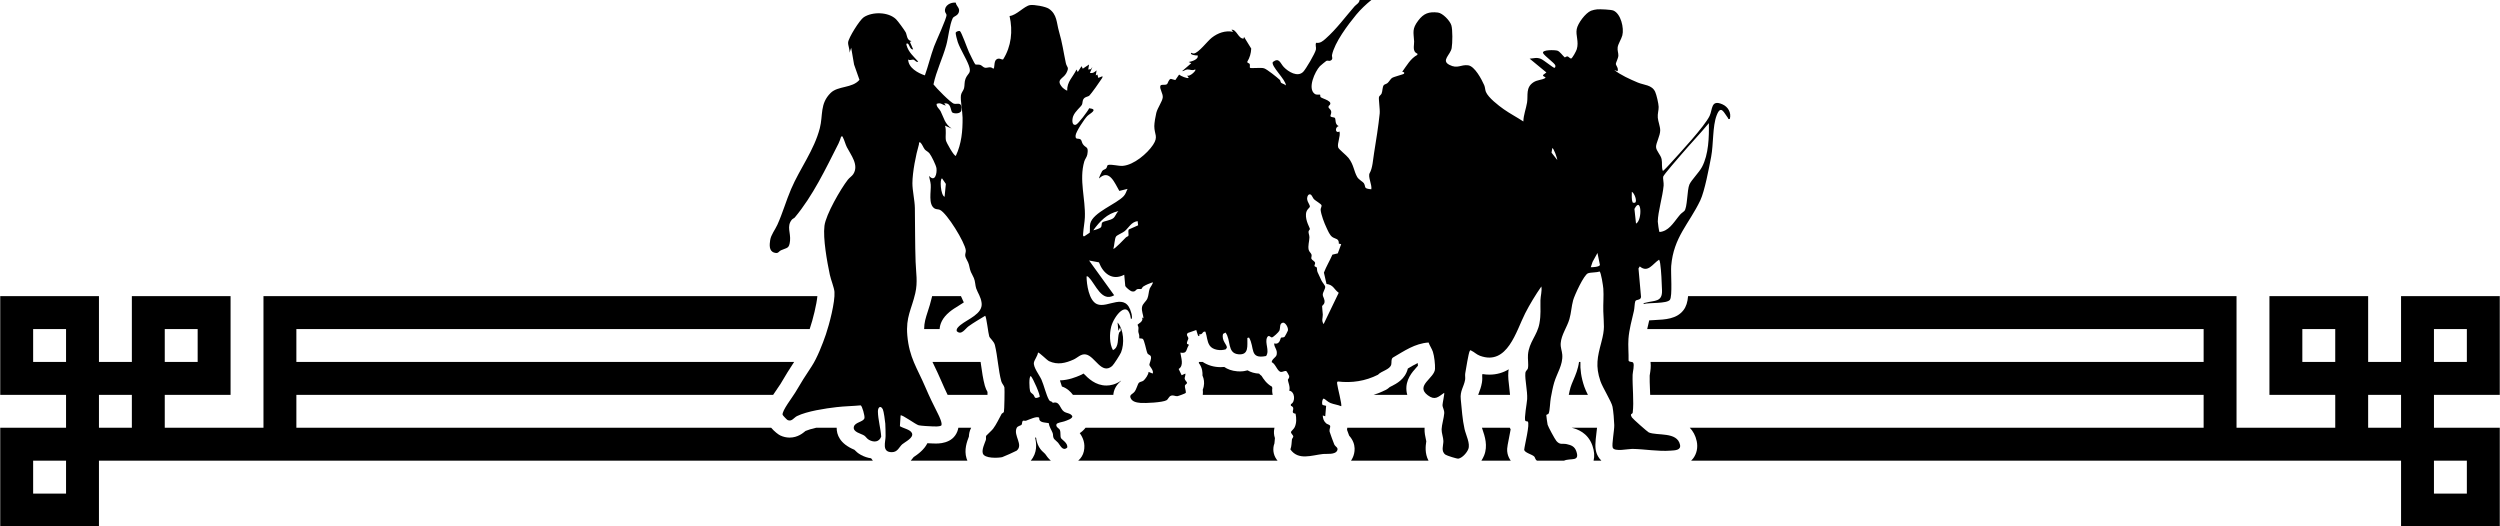 <?xml version="1.0" encoding="UTF-8"?>
<svg id="Party" xmlns="http://www.w3.org/2000/svg" width="8.139in" height="1.714in" version="1.1" viewBox="0 0 585.997 123.429">
  <!-- Generator: Adobe Illustrator 29.2.1, SVG Export Plug-In . SVG Version: 2.1.0 Build 116)  -->
  <g>
    <path d="M231.457,91.886c-.213-.362-.456-.847-.617-1.434-.435-1.589-.675-3.301-.907-4.956-.03-.216-.06-.427-.09-.638h-11.286c.159.338.325.685.501,1.052.456.949.972,2.025,1.494,3.242.572,1.336,1.047,2.368,1.556,3.421h9.346c.002-.248.004-.481.004-.685Z"/>
    <path d="M370.134,84.857c-.22,1.665-.818,3.074-1.33,4.267-.262.611-.51,1.188-.66,1.699-.158.538-.286,1.133-.41,1.748h4.486c-.349-.693-.655-1.351-.855-1.942-.749-2.204-.968-4.069-.902-5.773h-.328Z"/>
    <path d="M347.244,108h6.891c-.332-.457-.609-.993-.756-1.651-.086-.382-.115-.775-.087-1.166.039-.543.164-1.18.4-2.351.108-.536.285-1.414.412-2.161-.076-.126-.132-.257-.193-.386h-6.537c.04.119.081.242.123.365.552,1.628,1.307,3.857.384,6.145-.158.391-.379.799-.635,1.204Z"/>
    <path d="M375.375,108c-.658-.644-.984-1.349-1.134-1.792-.416-1.229-.286-2.528-.021-4.718.044-.359.101-.829.138-1.204h-5.929c1.207.288,3.776,1.111,4.848,4.197.449,1.292.533,2.467.271,3.518h1.826Z"/>
    <path d="M316.68,108h18.172c-.928-1.72-.665-3.564-.555-4.311.011-.077.024-.153.033-.227-.023-.129-.069-.334-.101-.48-.15-.675-.336-1.516-.307-2.467.002-.076.012-.152.016-.229h-18.138c-.012.175-.029.342-.054.487.156.436.351.971.496,1.358,1.853,2.05,1.259,4.172.902,5.016-.13.308-.289.588-.465.852Z"/>
    <path d="M246.306,108c-.63-.558-1.052-1.167-1.285-1.514-.018-.026-.035-.053-.052-.078-.029-.026-.059-.051-.088-.077-.419-.37-.941-.832-1.347-1.546-.475-.835-.618-1.619-.671-2.125-.002-.005-.005-.01-.007-.015-.088-.032-.173-.065-.256-.1.355,1.381.597,3.585-1.008,5.455h4.716Z"/>
    <path d="M299.196,107.653c-.761-1.085-.935-2.476-.467-3.713.017-.101.035-.332.047-.505.018-.242.038-.484.065-.729-.246-.724-.295-1.468-.146-2.225.014-.069.037-.129.053-.195h-44.309c-.395.526-.868.937-1.358,1.25.739,1.004,1.376,2.447.962,4.284-.188.833-.638,1.585-1.283,2.144-.015.013-.03.023-.045.036h46.746c-.091-.116-.187-.233-.267-.347Z"/>
    <path d="M204.173,107.448c-.811-.111-1.627-.383-2.398-.802-.713-.387-1.211-.861-1.534-1.206-3.449-1.424-4.16-3.576-4.143-5.154h-4.82c-1.042.239-1.904.494-2.5.753-.538.465-1.796,1.552-3.714,1.552-.745,0-1.478-.166-2.178-.494-.465-.218-1.384-.923-2.152-1.812h-111.306v-7.714h111.776c.344-.529.713-1.07,1.106-1.641.224-.325.532-.771.613-.907,1.202-2.068,2.126-3.528,3.198-5.166h-116.694v-7.714h120.343c.004-.011.007-.021.011-.031.775-2.268,1.635-5.859,1.791-7.683H61.714v30.857h-23.143v-7.714h15.429v-23.143h-23.143v15.429h-7.714v-15.429H0v23.143h15.429v7.714H0v23.143h23.143v-15.429h181.436c-.146-.182-.292-.364-.405-.552ZM38.571,77.143h7.714v7.714h-7.714v-7.714ZM15.429,115.714h-7.714v-7.714h7.714v7.714ZM15.429,84.857h-7.714v-7.714h7.714v7.714ZM30.857,100.286h-7.714v-7.714h7.714v7.714Z"/>
    <path d="M585.997,92.571v-23.143h-23.143v15.429h-7.714v-15.429h-23.143v23.143h15.429v7.714h-23.143v-30.857h-128.58c-.128,1.411-.429,2.435-1.091,3.297-1.587,2.066-4.263,2.193-6.85,2.316-.355.017-.839.04-1.173.067-.168.697-.327,1.373-.468,2.034h130.449v7.714h-129.67c.133,1.037-.018,2.039-.141,2.811-.023.142-.046.275-.06.387-.023.928.021,2.03.068,3.196.017.438.035.879.049,1.321h129.753v7.714h-120.466c.744.772,1.335,1.787,1.625,3.146.315,1.479.014,2.921-.848,4.06-.144.191-.301.351-.459.508h166.434v15.429h23.143v-23.143h-15.429v-7.714h15.429ZM570.568,77.143h7.714v7.714h-7.714v-7.714ZM547.425,84.857h-7.714v-7.714h7.714v7.714ZM562.854,100.286h-7.714v-7.714h7.714v7.714ZM578.282,108v7.714h-7.714v-7.714h7.714Z"/>
    <path d="M353.779,90.827c-.152-1.222-.31-2.486-.209-3.686.016-.195.043-.38.077-.556-1.271.773-2.767,1.247-4.547,1.247-.53,0-1.068-.047-1.612-.141-.021.121-.039.231-.056.327.001.02.002.04.003.06.02.381.05.956-.068,1.64-.174,1.011-.484,1.816-.711,2.404-.072.188-.126.332-.167.448h7.472c-.036-.538-.108-1.144-.183-1.744Z"/>
    <path d="M298.325,92.571c-.134-.523-.172-1.065-.091-1.596-.024-.089-.05-.181-.07-.251-.007-.024-.014-.048-.021-.072-1.284-.696-2.022-1.876-2.369-2.43-.02-.031-.039-.063-.058-.095-.215-.159-.413-.338-.59-.534-1.034-.056-1.933-.313-2.695-.77-.523.156-1.123.252-1.806.252-.199,0-.409-.008-.63-.026-1.275-.104-2.265-.487-3.038-1.019-.287.03-.578.045-.87.045-1.577,0-3.017-.45-4.177-1.219h-.825c-.028.036-.054.079-.082.114,0,.047,0,.095-.002.143.379.484.646,1.056.77,1.674.091.453.106.876.083,1.246.371.828.47,1.685.296,2.558-.055.274-.132.525-.225.754.042.368.053.783.001,1.225h16.399Z"/>
    <path d="M329.682,91.617c-.261-2.588,1.361-4.394,2.33-5.473.107-.119.242-.27.359-.406-.011-.198-.03-.411-.053-.624-.734.353-1.49.796-2.314,1.288-.006.025-.012.05-.019.075-.64,2.467-2.713,3.506-3.826,4.065-.119.06-.282.142-.392.201-.286.274-.611.504-.965.683-.91.459-1.848.832-2.804,1.144h7.871c-.1-.344-.157-.666-.187-.955Z"/>
    <path d="M226.537,107.453c-.609-2.003.104-3.923.563-5.107.01-.523.111-1.274.527-2.061h-3.003c-.103.607-.327,1.212-.733,1.788-.375.531-.873.962-1.452,1.257-1.155.588-2.314.656-3.086.656-.281,0-.562-.011-.827-.023l-.223-.009c-.095-.003-.459-.017-.94-.043-.503,1.012-1.445,2.074-3.043,3.128-.06.04-.119.078-.173.114-.022.03-.044.06-.067.09-.143.19-.346.459-.616.756h13.277c-.084-.192-.151-.376-.203-.547Z"/>
    <path d="M262.745,89.317c.01-.024.019-.048.028-.072-1.312.93-2.57,1.138-3.434,1.138-2.578,0-4.247-1.67-5.359-2.807-.2.116-.419.233-.657.34-1.147.52-2.881,1.205-4.886,1.262.074.224.146.448.217.671.07.218.158.491.248.762,1.239.411,2.063,1.251,2.586,1.96h9.466c.083-1.005.516-2.19,1.79-3.254Z"/>
    <path d="M220.232,77.143c.074-1.175.624-2.622,2.357-4.045.658-.54,1.377-.98,2.072-1.405.356-.218.869-.532,1.245-.801-.053-.115-.119-.25-.199-.414-.144-.294-.31-.656-.473-1.049h-6.765c-.015.068-.024.134-.04.203-.311,1.353-.669,2.455-.985,3.427-.498,1.534-.831,2.584-.842,4.085h3.63Z"/>
  </g>
  <path d="M321.444,0c-1.202.964-2.547,2.236-3.535,3.436-1.947,2.364-5.083,6.521-5.682,9.457-.09.443.388,1.004-.414,1.344-.268.114-.582-.118-.921.037-.09.041-1.402,1.13-1.514,1.251-1.15,1.235-2.97,5.225-1.205,6.484.459.327,1.145.085,1.277.207.061.056-.068.396.137.579.415.372,3.306.969,1.837,2.064l-.005.374c.7.717.767.918.424,1.951.079.391.894.229,1.073.49.232.336-.06,1.498.866,1.88-.934.283-.816,1.804.199,1.275.298,1.099-.598,2.805-.308,3.74.139.449,1.924,1.814,2.435,2.481,1.244,1.621,1.214,3.051,2.026,4.454.352.609,1.389,1.159,1.554,1.441.577.982-.201,1.233,1.753,1.436.2-1.054-.859-2.996-.388-3.791.686-1.159.786-3.188,1.031-4.699.45-2.765,1.038-6.442,1.321-9.283.094-.941-.294-3.429-.163-3.88.079-.273.469-.483.604-.784.248-.553.166-1.615.543-2.01.176-.185.63-.25.884-.491.363-.344.698-.945,1.004-1.156.448-.309,2.644-.82,2.824-1.008.258-.498-.447-.341-.393-.487,1.046-1.423,1.92-3.079,3.533-3.931l-.002-.288c-1.264-.48-.713-1.975-.764-2.851-.127-2.201-.529-2.919.969-4.904,1.269-1.682,2.505-2.125,4.614-1.875,1.105.131,2.787,1.876,3.136,2.952.334,1.028.285,4.25.084,5.382-.283,1.593-2.526,2.893-.55,3.921,1.957,1.018,2.663-.109,4.405.112,1.563.198,3.189,3.335,3.777,4.667.225.511.188,1.07.395,1.569.565,1.36,2.954,3.201,4.182,4.066,1.466,1.032,3.097,1.878,4.596,2.866.031-1.511.636-2.984.87-4.436.277-1.726-.385-3.527,1.521-4.763.852-.552,1.882-.51,2.616-.918.616-.343-.511-.304-.39-.781l.782-.591-3.924-3.238c1.04-.059,1.574-.357,2.611.04.632.241,2.92,2.124,3.183,2.114.213-.008.29-.335.214-.599-.148-.513-2.471-2.136-2.858-2.845-.344-.851,2.778-.761,3.341-.587.609.188,1.249,1.19,1.756,1.596.86-.55.714-.052,1.451.271.33-.07,1.229-1.778,1.352-2.194.539-1.812-.29-3.203-.011-4.722.248-1.356,2.03-3.76,3.352-4.309.359-.149,1.048-.292,1.439-.326.644-.056,3.251.053,3.795.28,1.764.736,2.543,4.1,2.107,5.818-.229.901-1.005,2.007-1.099,2.83-.087.757.185,1.262.166,1.913-.019.654-.612,1.653-.582,1.98.035.384.689,1.016.398,1.684l-.782-.295c1.48,1.193,3.714,2.186,5.501,2.943,1.488.63,3.325.52,4.098,2.185.318.685.797,2.783.813,3.524.019.839-.28,1.582-.2,2.541.075.897.565,2.051.565,2.967,0,1.268-1.012,2.99-.975,3.901.038.923,1.097,1.834,1.302,2.841.187.921-.051,1.858.286,2.76.11.081,1.548-1.498,1.754-1.727,2.138-2.367,8.02-8.675,9.214-11.161.73-1.522.276-3.901,2.98-2.731,1.356.587,2.168,1.997,1.758,3.445-.454.111-.323-.087-.449-.248-.926-1.189-1.626-3.218-2.641-.583-.979,2.541-.72,6.734-1.287,9.708-.488,2.56-1.521,8.075-2.546,10.218-2.644,5.532-6.259,8.602-6.819,15.37-.124,1.506.327,7.115-.307,7.94-.73.951-4.918.602-6.175.989-.046-.282.346-.274.548-.33,2.007-.56,3.894-.078,3.78-2.914-.078-1.953-.154-4.347-.425-6.254-.038-.264-.113-.699-.271-.905-1.517.98-2.597,3.19-4.519,1.575l-.298.489.594,6.669c-.074.858-1.166.518-1.345,1.016-.175.488-.172,1.604-.318,2.235-.492,2.136-1.126,4.387-1.285,6.57-.119,1.64.068,3.426.026,5.082.124.438.864.222,1.069.502.366.499-.101,2.196-.12,2.853-.079,2.711.347,6.314.024,8.858-.055.436-.768.131-.185,1.139.175.303,3.664,3.39,3.95,3.51,1.984.835,6.659-.229,7.325,2.894.282,1.322-1.255,1.306-2.173,1.376-3.037.231-6.027-.361-9.031-.408-.897-.014-4.223.745-4.58-.309-.251-.74.397-4.033.367-5.279-.026-1.061-.211-3.286-.409-4.303-.23-1.183-2.321-4.483-2.837-6-1.199-3.53-.691-5.674.196-9.028.927-3.506.582-3.936.481-7.358-.051-1.737.131-3.593.005-5.307-.043-.581-.534-3.913-.894-4.005-.792.283-1.942.16-2.689.416-.972.333-3.18,5.186-3.494,6.324-.395,1.432-.449,2.966-.875,4.427-.544,1.865-1.897,3.689-2.038,5.624-.079,1.084.299,1.767.367,2.725.17,2.396-1.252,4.314-1.905,6.532-.338,1.151-.55,2.363-.779,3.541-.19.979-.206,2.901-.488,3.641-.115.301-.541.265-.571.449-.018.111.244,2.014.303,2.237.127.48,1.715,3.421,2.067,3.824.865.992,1.398.51,2.411.731,1.101.24,1.863.559,2.251,1.676.895,2.575-1.336,1.507-2.892,2.205h-6.284c-.459-.167-.454-.744-.689-.976-.515-.509-2.2-.87-2.354-1.553.074-1.03,1.412-6.17.825-6.657-.106-.087-.409.019-.546-.163-.352-.468.371-4.166.416-5.076.1-1.994-.554-4.511-.42-6.098.053-.629.515-.71.606-1.178.166-.857-.073-2.179.006-3.136.247-3.005,2.167-4.501,2.684-7.331.383-2.097.2-3.473.241-5.436.021-1.035.394-2.145.213-3.24-1.346,1.923-2.729,4.203-3.803,6.308-2.108,4.132-4.137,12.316-10.584,9.946-.827-.304-1.366-.904-1.974-1.171-.201-.088-.239-.272-.427.035-.304.497-.883,4.303-1.056,5.228-.094.502.05,1.042-.035,1.536-.286,1.657-1.223,2.567-1.016,4.568.237,2.292.369,4.708.885,6.975.325,1.425,1.394,3.432.875,4.717-.347.861-1.369,2.026-2.302,2.223-.32.068-2.703-.697-3.024-.919-1.152-.796-.492-2.184-.507-3.207-.012-.816-.444-1.907-.419-2.761.031-1.017.554-2.716.617-3.736.05-.804-.402-1.317-.405-1.954-.002-.375.512-2.7.394-2.851-1.42.978-2.137,1.838-3.826.588-3.066-2.272,1.582-4.013,1.677-6.192.046-1.064-.168-2.992-.5-4.017-.236-.726-.761-1.441-1.008-2.177-3.237.224-5.695,1.983-8.378,3.54-.474.379-.245,1.125-.378,1.637-.312,1.201-2.356,1.505-3.115,2.383-2.943,1.486-6.131,1.976-9.414,1.578-.229.163-.171.312-.152.54.063.784,1.205,4.967.941,5.261-.79-.351-1.696-.43-2.49-.748-.656-.263-1.191-.865-1.537-1.017-.406-.179-.591,1.328-.298,1.479l.799.195-.206,2.448-.586-.195c.036.745.225,1.333.798,1.852.255.231.857.298.949.631.076.277-.241.766-.144,1.296.033.182,1,2.837,1.104,3.035.302.571.976.718.697,1.378-.455,1.075-2.456.753-3.306.842-2.668.281-5.806,1.601-7.684-1.076.305-.773.257-1.533.361-2.32.03-.23.294-.461.315-.666.037-.359-.603-.722-.525-1.116.036-.183.657-.672.858-1.106.458-.989.417-2.118.206-3.16-1.523-.198.285-1.316-1.1-1.855v-.378c1.128-.54.981-2.977-.398-3.174.353-.69-.33-2.222-.308-2.526.016-.212.406-.373.296-.939-.029-.148-.599-1.122-.699-1.141-.334-.066-.791.223-1.154.223-.89.001-1.297-1.911-2.233-2.29.038-.765,1.035-1.105,1.161-1.753.24-1.234-.572-1.583-.586-2.645,1.383.367,1.412-1.184,1.607-1.342.131-.106.543.043.852-.226.073-.063.71-1.26.757-1.423.176-.624-.506-1.865-1.12-1.882-.939.163-.577,1.178-.867,1.877-.144.348-1.439,1.552-1.752,1.592-.293.037-.764-.778-1.141.032-.587,1.26.654,3.07-.223,4.327-3.996.8-2.603-1.985-4.005-4.329l-.39.097c-.046,1.822.417,4.033-2.061,3.83-2.74-.224-1.713-3.369-3.061-5.098l-.577.321c-.42,1.591.981,2.532.894,3.224l-.247.376c-1.16.397-3.065.204-3.785-.884-.657-.992-.595-2.162-.992-3.233-.771-.213-.566.798-1.458.58.183.409-.156.706-.343.141l-.349-1.123-1.962.685c-.564.463.14.947.109,1.293-.031.343-.416.776-.314,1.236.036.163.557.073.379.389-.655,1.02-.299,1.996-1.941,1.699.162,1.203.892,3.044-.398,3.832l.698,1.47.878-.393c.083.415-.221.852-.16,1.237.059.372.591.725.537.994-.042.212-.451.357-.493.606-.064.382.28,1.225.221,1.691-.073.128-1.768.755-1.987.774-.511.046-.899-.303-1.462-.119-.555.181-.641.82-1.093,1.081-.896.516-4.937.714-6.074.616-.877-.076-1.99-.249-2.35-1.197-.281-.742.494-.857.934-1.411.473-.597.737-1.809,1.031-2.111.256-.263.744-.245,1.07-.5.402-.314,1.234-1.486,1.188-2.053l.979.392c.324-.73-.781-1.717-.784-2.055-.003-.345.535-1.308.359-1.932-.117-.415-.633-.392-.814-.776-.31-.659-.7-3.173-1.122-3.385-.235-.119-.716-.059-.766-.111-.064-.066.015-.578-.057-.82-.303-1.025-.164-.679-.15-1.623.005-.3-.214-.605-.206-.768.005-.107,1.579-.809.99-1.686l.39.2c-.049-.879-.495-1.693-.35-2.602.141-.882.943-1.27,1.275-2.073.278-.673.283-1.575.51-2.24.107-.315.908-1.315.725-1.531-.769.279-1.542.562-2.234,1.013-.232.151-.268.506-.459.559-.241.067-.591-.053-.897.037-.457.135-.432.743-1.365.51-.326-.082-1.386-.944-1.482-1.275l-.239-2.61c-2.774,1.472-4.952-.287-5.93-2.903l-2.313-.435,5.884,8.15c-2.939,1.699-4.306-2.506-5.89-4.121-.187-.191-.254-.374-.584-.298.014,1.854.54,5.664,2.438,6.493,2.567,1.121,6.742-3.072,8.069,2.143.071.277.32,1.287-.098,1.376-.69-4.944-3.988-.699-4.628,1.757-.424,1.626-.426,4.042.407,5.509,1.526-.666.995-2.847,1.436-4.052.149-.406.663-.199.228-1.247l-.389.783-.196-1.963c1.485,1.683,1.637,4.995.821,7.008-.203.501-1.719,2.891-2.094,3.208-2.5,2.11-4.004-2.309-6.142-2.718-1.154-.221-1.947.761-2.861,1.176-1.904.863-3.769,1.326-5.771.4-.533-.246-2.372-2.173-2.606-2.005-.069.742-.823,1.673-.949,2.306-.216,1.084,1.305,2.992,1.769,4.037.589,1.328,1.11,3.631,1.757,4.726.33.558.643.195.89.713,1.663-.534,1.659,1.395,2.63,2.04.661.44,1.522.347,1.925,1.034.234.607-1.338,1.063-1.834,1.251-.439.166-1.738.304-1.86.705-.202.669.648.917.809,1.33.239.612.029,1.42.256,1.892.175.366,1.696,1.172,1.456,2.236-1.065.922-1.598-.512-2.145-1.158-.255-.301-.852-.733-.989-.975-.271-.476-.116-.883-.277-1.294-.3-.764-.799-1.441-.92-2.321-.902-.176-2.335-.064-2.218-1.212-.384-.599-2.505.454-3.099.648-.228.074-.624-.08-.745.027-.248.218-.131.667-.291.9-.173.252-.94.266-1.173.79-.794,1.782,1.661,3.945.004,5.306-.144.118-3.175,1.474-3.389,1.521-.983.215-4.164.349-4.538-.881-.278-.916.43-2.323.71-3.147.103-.303-.049-.761.084-.994.057-.101,1.314-1.23,1.611-1.627.818-1.093,1.345-2.32,2.006-3.5.093-.166.404-.184.527-.463.116-.264.199-5.333.125-5.733-.085-.461-.579-.881-.729-1.431-.7-2.558-.861-5.905-1.506-8.509-.219-.883-1.17-1.579-1.323-2.023-.231-.671-.649-4.608-.952-4.835-1.298.795-2.674,1.58-3.908,2.471-.785.566-1.664,2.191-2.751,1.138-.186-.567.463-1.117.869-1.449,1.682-1.381,5.27-2.591,4.958-5.152-.18-1.473-.889-2.32-1.279-3.436-.222-.634-.212-1.69-.536-2.41-.747-1.66-.719-1.06-1.168-3.152-.147-.686-.792-1.454-.862-2.102-.05-.465.18-.808.129-1.271-.203-1.85-4.394-8.69-6.062-9.468-.383-.179-.847-.079-1.248-.323-1.548-.941-.793-4.03-.906-5.574-.051-.69-.299-1.381-.388-2.065,1.392,1.579,1.895-.589,1.729-1.813-.092-.675-1.191-2.927-1.644-3.478-.35-.426-.817-.585-1.072-.891-.394-.473-.591-1.228-1.079-1.671-.457-.089-.238.206-.313.465-.733,2.512-1.511,6.487-1.53,9.078-.013,1.736.551,4.037.578,5.862.063,4.21.026,8.407.171,12.575.09,2.584.532,4.738-.074,7.371-.878,3.814-2.248,5.557-1.869,9.906.455,5.213,2.283,7.579,4.213,12.085,1.07,2.497,1.824,4.004,3.026,6.399.266.529,1.051,2.179.724,2.641-.592.301-1.501.214-2.182.191-.741-.026-2.448-.12-3.089-.249-.688-.138-3.971-2.615-4.265-2.312l-.165,2.521c.764.5,2.421.755,2.815,1.607.514,1.108-1.623,2.074-2.269,2.636-.734.639-1.051,1.85-2.444,1.849-2.428-.002-1.442-2.426-1.457-3.806-.009-.795-.013-2.177-.069-2.887-.048-.608-.361-2.923-.579-3.35-.516-1.013-1.172-.522-1.152.545.034,1.84.654,3.98.773,5.844-.491,1.326-1.73,1.386-2.856.774-.509-.277-.756-.785-1.136-1.024-.764-.479-2.665-.796-2.428-2.013.221-1.136,2.231-1.133,2.491-2.055.134-.476-.553-2.923-.885-3.005-1.875.179-3.774.199-5.645.415-2.604.3-6.926.941-9.287,2.102-.72.354-1.227,1.385-2.212.924-.155-.073-1.11-1.062-1.154-1.22-.239-.872,2.39-4.25,2.954-5.221,1.379-2.372,2.363-3.896,3.857-6.158,1.281-1.939,2.565-5.238,3.328-7.471.805-2.357,2.179-7.602,2.014-9.967-.07-.996-.844-2.866-1.089-4.028-.641-3.04-1.632-8.491-1.258-11.473.331-2.642,3.791-8.633,5.487-10.811.352-.453.967-.839,1.262-1.291,1.398-2.14-.558-4.496-1.499-6.337-.336-.657-.562-1.62-.901-2.239-.123-.225.01-.332-.435-.25-.178.536-.365,1.138-.62,1.64-3.037,5.985-6.004,12.259-10.251,17.338-.156.186-.504.278-.721.554-1.224,1.558-.202,3.044-.392,4.912-.195,1.918-.7,1.563-2.102,2.218-.637.298-.596.879-1.636.546-1.23-.394-1.074-1.867-.921-2.906.185-1.257,1.156-2.435,1.688-3.613,1.246-2.757,2.033-5.594,3.22-8.366,2.077-4.853,5.39-9.09,6.733-14.277.79-3.051-.025-5.731,2.537-8.263,1.725-1.706,5.064-1.067,6.758-3.075l-1.263-3.584-.679-3.937-.389,1.176c.098-.769-.38-1.713-.33-2.429.074-1.055,2.699-5.268,3.675-5.907,2.037-1.333,5.773-1.262,7.56.474.459.446,1.922,2.468,2.257,3.052.322.561.224,1.94,1.366,2.064l-.369.21.763,1.749c-.76.098-.872-1.171-1.279-1.371-.404-.079-.335.162-.254.451.439,1.573,1.672,2.602,2.71,3.77-.371.318-.788-.387-1.125-.453-.36-.07-.796.288-1.229-.039.049,1.973,2.294,3.188,3.922,3.729.793-2.219,1.345-4.57,2.156-6.78.45-1.226,3.02-6.7,2.916-7.41-.038-.256-.323-.519-.358-.848-.147-1.371,1.331-2.149,2.53-2.015.088.764.882,1.166.772,1.988-.15,1.123-1.244,1.144-1.49,1.658-.759,1.591-1.01,4.512-1.516,6.339-.858,3.096-2.33,6.013-2.997,9.177.609.812,4.072,4.364,4.816,4.535.857.196,1.908-.601,1.72,1.515-.085.955-1.901.849-2.17.488-.407-.547-.214-2.3-1.86-2.068l.392.49c-.909-.162-1.131-.782-2.16-.389-.072.727.64,1.144.931,1.719.797,1.577.959,2.957,2.603,4.073l-1.569-.687c.375,1.109.039,2.35.207,3.423.083.526,1.995,3.908,2.342,3.644,1.334-2.857,1.599-5.815,1.573-8.932-.012-1.418-.559-4.122-.379-5.292.092-.6.595-1.075.729-1.627.171-.703.029-1.403.341-2.212.529-1.369,1.484-1.189.765-3.127-.619-1.669-1.955-3.703-2.583-5.467-.126-.353-.597-2.068-.46-2.267.155-.227.754-.431.969-.308.357.204,1.74,4.109,2.096,4.881.178.385,1.361,2.832,1.501,2.917.174.106.778.001,1.158.119.373.116.713.6,1.115.67.582.101,1.288-.404,1.92.219.468-.036.068-1.661.769-2.169.65-.47,1.176.114,1.561,0,1.924-3.031,2.315-6.661,1.511-10.177,1.639-.149,3.444-2.343,4.809-2.559.942-.149,3.645.332,4.417.859,1.941,1.325,1.772,3.28,2.357,5.301.821,2.833,1.022,4.664,1.61,7.423.235,1.103.893.875.113,2.375-.692,1.33-2.562,1.448-.949,3.314.147.17,1.008.87,1.177.742-.131-1.983,1.377-3.223,2.164-4.906l.291.587.887-1.372.291.586,1.472-.98-.193,1.178.6-.091.379-.497-.588,1.372c.743.14,1.054-.156,1.569-.587l-.193,1.179.385-.196.205.783.978-.391c.061.286-.1.434-.23.652-.35.586-2.41,3.464-2.817,3.86-.351.341-.98.244-1.367.793-.347.491-.198.982-.398,1.369-.279.539-1.583,1.524-2.04,2.672-.259.651-.436,2.298.628,2.021.498-.13,2.817-3.202,3.113-3.868,2.281.257.141,1.248-.431,1.821-.674.676-2.663,3.662-2.748,4.531-.116,1.185.612.563,1.183.976.224.162.283.748.5,1.07.712,1.055,1.41.427,1.06,2.452-.103.597-.551,1.06-.717,1.638-1.251,4.344.316,8.751.142,13.086-.047,1.164-.327,2.562-.401,3.739-.016.262-.119.855.299.691l1.239-.823c.111-.711-.039-1.42.126-2.134.606-2.63,6.163-4.584,7.868-6.467.474-.523.567-1.081.882-1.671l-1.936.477c-1.054-1.766-2.316-5.266-4.737-2.929-.086-.105.562-1.523.712-1.721.302-.4.685-.339.953-.639.201-.225.205-.736.427-.79.904-.22,2.394.297,3.501.201,2.545-.221,5.683-2.857,7.053-4.923,1.301-1.963.292-2.408.294-4.4,0-.721.283-2.364.466-3.087.307-1.216,1.399-2.65,1.512-3.608.106-.898-.769-2.013-.569-2.704.142-.491,1.117-.094,1.554-.421.268-.201.346-1.112.915-1.245l1.05.28.883-1.281c.348.317,1.942,1.002,2.26.774l-.393-.585c.583.489,2.439-1.367,1.863-1.38-.643.33-1.203-.037-1.763-.012-.544.025-.785.389-1.278.406l2.159-1.864-.587-.291c.728-.118,2.455-.659,2.055-1.574-.22.123-1.927-.116-1.465-.588.223.055.377.202.637.164,1.114-.164,3.151-2.899,4.172-3.698,1.432-1.121,3.192-1.751,5.007-1.377l-.392-.49c1.183-.179,1.611,2.141,2.836,2.077l.112-.405,1.688,2.743c-.049,1.132-.341,2.101-.914,3.062-.091.383.459.276.57.603.087.259-.045.664.048.835.112.207,2.608-.113,3.31.127.74.253,3.008,2.087,3.683,2.7.173.157.141.52.299.679.182.183.871.348,1.129.638.047-1.311-3.603-4.58-3.055-5.499,1.507-1.141,1.704.274,2.563,1.182,1.065,1.125,3.252,2.458,4.56,1.117.628-.643,2.775-4.302,2.968-5.189.123-.565-.191-1.07.052-1.608.973.142,1.564-.381,2.251-.989,2.528-2.238,4.568-5.047,6.77-7.573.352-.403,1.11-.738,1.172-1.47h2.749ZM388.998,54.393c2.078-.167,3.21-2.05,4.401-3.548.759-.955.619-.678,1.396-1.353.762-.662.657-4.999,1.221-6.241.498-1.096,2.258-2.799,2.954-4.115,1.558-2.942,1.667-7.003,1.606-10.272-2.05,2.481-4.293,4.817-6.382,7.263-.643.753-4.201,4.811-4.333,5.295-.091.334.163,1.45.11,2.069-.217,2.54-1.342,6.197-1.37,8.446-.003.279.294,2.383.396,2.454ZM365.035,37.504c.025-.354-.889-2.964-1.174-2.748l-.171,1.034,1.344,1.714ZM220.808,41.829c-.589-.006-.35,3.98.589,4.312l.296-3.024-.885-1.288ZM383.283,47.507c.545-.344-.167-2.264-.768-2.54.021.814-.118,1.653.177,2.438.041.194.518.148.591.102ZM313.82,57.119c.069-1.249-.824-1.062-1.509-1.546-.648-.457-1.029-1.458-1.368-2.166-.54-1.127-1.268-3.035-1.386-4.218-.034-.341.31-.784.197-1.09s-1.385-1.031-1.742-1.383c-.391-.387-.608-1.534-1.311-1.041-.867,1.099.337,2.173.338,2.73,0,.345-.834.65-.919,1.757-.13,1.68.944,3.24.916,3.539-.014.152-.29.344-.315.599-.036.361.221.871.208,1.366-.026.964-.39,1.953-.17,2.908.104.449.571.769.666,1.118.105.381-.142.698-.027.98.116.285.785.576.86.927.056.263-.178.562-.138.737.05.222.439.229.514.348.122.195.033.71.193,1.087.236.557.648,1.387.934,2.012.2.437.854,1.112.87,1.466.022.482-.552,1.258-.57,1.794-.02.616.563,1.061.388,1.937-.086.431-.498.581-.545.813-.033.164.155,1.505.161,1.951.011.856-.362,1.358.189,2.248l3.545-7.351c-1.135-.804-1.202-1.856-2.862-2.071l-.61-2.653c.548-1.45,1.363-2.761,1.991-4.216l1.264-.3.797-2.16-.558-.122ZM383.497,52.429c1.558-.8,1.263-6.644-.372-3.446l.372,3.446ZM262.142,49.486c-2.673.604-4.364,2.394-5.891,4.512.395-.065,1.56-.436,1.771-.682.318-.372.071-.911.385-1.186.363-.318,1.898-.45,2.55-.985.491-.403.695-1.194,1.186-1.66ZM266.656,51.84c-1.516.196-2.069,1.555-3.042,2.356-.447.368-1.729.893-2.005,1.233-.354.437-.406,2.235-.643,2.891.19.241,2.681-2.405,2.942-2.661.152-.148.504-.249.548-.325.198-.341-.133-1.14.132-1.539l2.181-.973-.113-.982ZM372.892,62.639c.459.029,1.997-.058,2.146-.516l-.579-2.819-1.147,2.089-.421,1.246ZM243.676,93.064c.236-.333-1.535-4.38-2.054-4.893-.519-.013-.341,3.045-.182,3.526.147.445.505.536.744.809.481.551.123,1.127,1.492.558Z"/>
</svg>